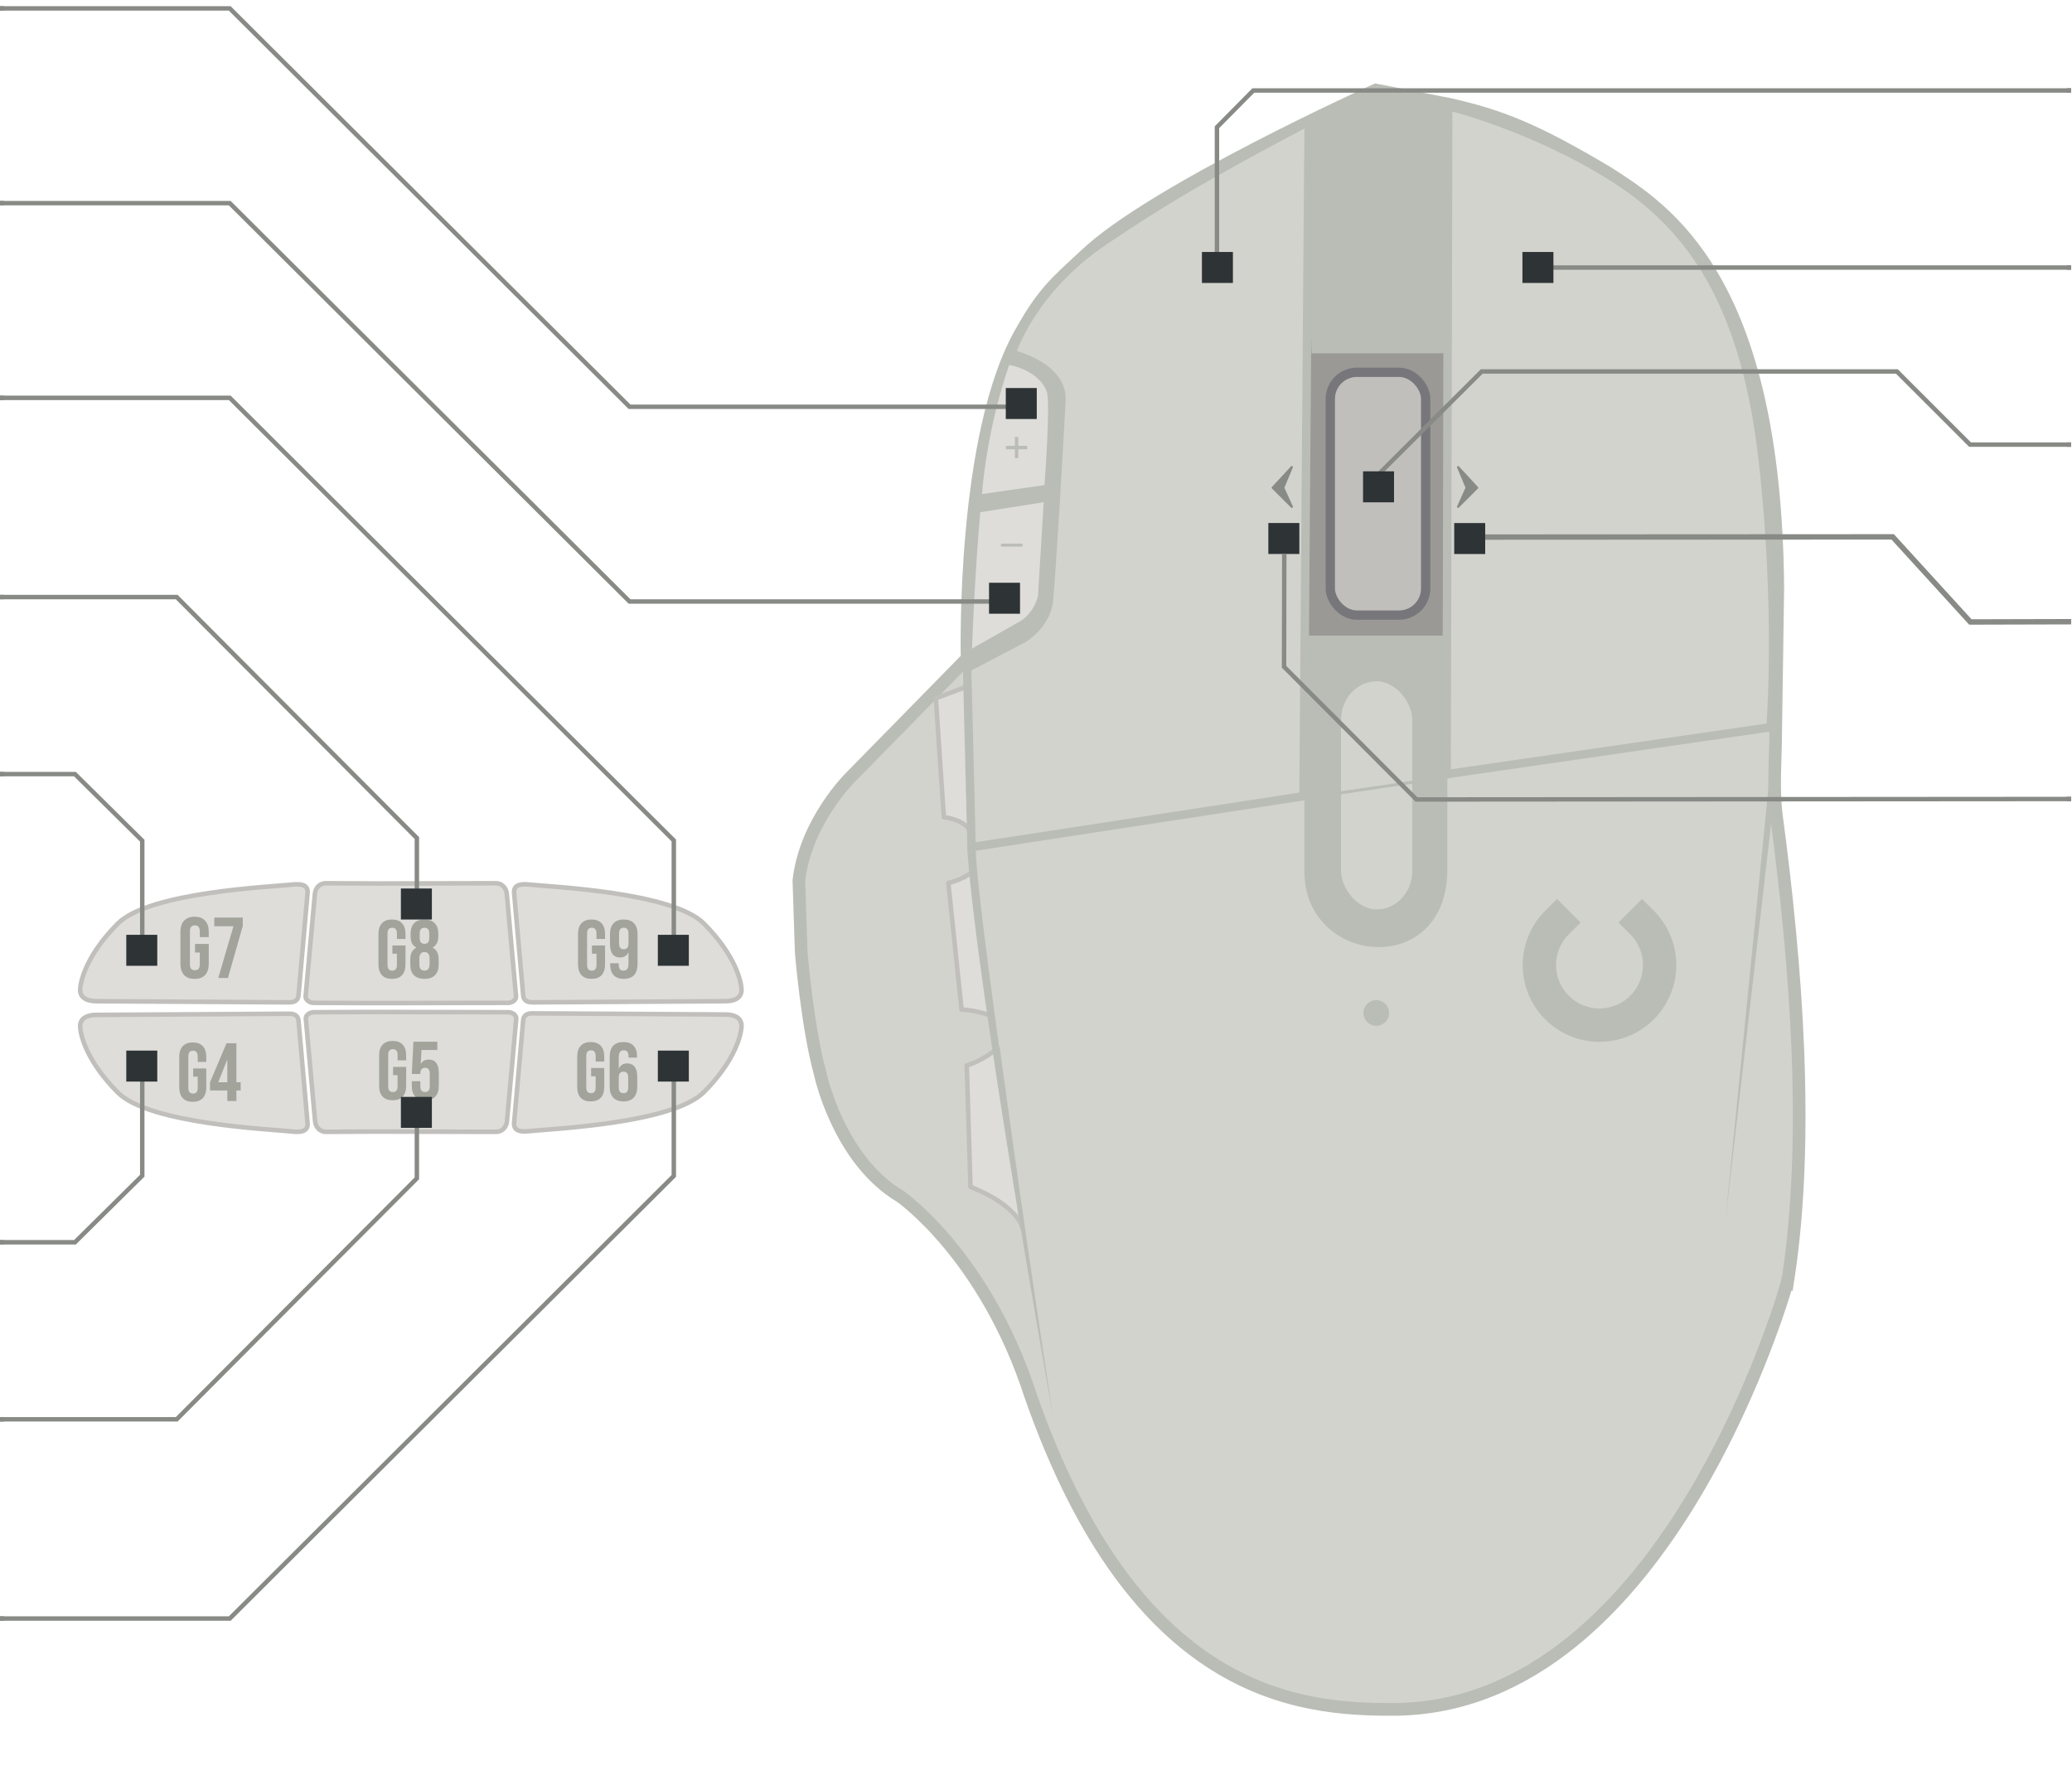 <?xml version="1.0" encoding="UTF-8" standalone="no"?>
<!-- Created with Inkscape (http://www.inkscape.org/) -->

<svg
   width="490"
   height="421.036"
   viewBox="0 0 490 421.036"
   version="1.1"
   id="svg8"
   inkscape:version="1.2.1 (9c6d41e410, 2022-07-14)"
   sodipodi:docname="logitech-g604.svg"
   inkscape:export-filename="/home/jimmac/logitech-g403.png"
   inkscape:export-xdpi="96"
   inkscape:export-ydpi="96"
   enable-background="new"
   xmlns:inkscape="http://www.inkscape.org/namespaces/inkscape"
   xmlns:sodipodi="http://sodipodi.sourceforge.net/DTD/sodipodi-0.dtd"
   xmlns="http://www.w3.org/2000/svg"
   xmlns:svg="http://www.w3.org/2000/svg"
   xmlns:rdf="http://www.w3.org/1999/02/22-rdf-syntax-ns#"
   xmlns:cc="http://creativecommons.org/ns#"
   xmlns:dc="http://purl.org/dc/elements/1.1/">
  <defs
     id="defs2">
    <filter
       inkscape:collect="always"
       style="color-interpolation-filters:sRGB"
       id="filter4848"
       x="0"
       y="0"
       width="1"
       height="1">
      <feBlend
         inkscape:collect="always"
         mode="multiply"
         in2="BackgroundImage"
         id="feBlend4850" />
    </filter>
    <filter
       inkscape:collect="always"
       style="color-interpolation-filters:sRGB"
       id="filter4848-4"
       x="0"
       y="0"
       width="1"
       height="1">
      <feBlend
         inkscape:collect="always"
         mode="multiply"
         in2="BackgroundImage"
         id="feBlend4850-2" />
    </filter>
  </defs>
  <sodipodi:namedview
     id="base"
     pagecolor="#ffffff"
     bordercolor="#666666"
     borderopacity="1.0"
     inkscape:pageopacity="0.0"
     inkscape:pageshadow="2"
     inkscape:zoom="5.1200001"
     inkscape:cx="208.57022"
     inkscape:cy="307.93809"
     inkscape:document-units="px"
     inkscape:current-layer="Device"
     inkscape:document-rotation="0"
     showgrid="false"
     units="px"
     borderlayer="true"
     inkscape:showpageshadow="false"
     inkscape:pagecheckerboard="false"
     showguides="true"
     inkscape:window-width="2560"
     inkscape:window-height="1440"
     inkscape:window-x="0"
     inkscape:window-y="0"
     inkscape:window-maximized="0"
     inkscape:snap-global="false"
     inkscape:guide-bbox="true"
     fit-margin-top="20"
     fit-margin-bottom="20"
     fit-margin-left="0"
     fit-margin-right="0"
     inkscape:deskcolor="#d1d1d1">
    <inkscape:grid
       type="xygrid"
       id="grid956"
       originx="-16.169"
       originy="1.987" />
    <sodipodi:guide
       position="701.45,477.254"
       orientation="1,0"
       id="guide1518"
       inkscape:locked="false" />
  </sodipodi:namedview>
  <g
     inkscape:groupmode="layer"
     id="Device"
     inkscape:label="Device"
     style="display:inline;opacity:1">
    <path
       style="display:inline;fill:#d3d3ce;fill-opacity:1;stroke:#babdb6;stroke-width:3;stroke-linecap:butt;stroke-linejoin:miter;stroke-opacity:1;font-variation-settings:normal;opacity:1;vector-effect:none;stroke-miterlimit:4;stroke-dasharray:none;stroke-dashoffset:0;-inkscape-stroke:none;marker:none;marker-start:none;marker-mid:none;marker-end:none;paint-order:normal;stop-color:#000000;stop-opacity:1"
       d="m 422.808,302.823 c -0.028,0.161 -27.906,101.125 -93.123,101.481 -22.857,0.125 -61.242,-3.382 -85.987,-74.281 C 232.97,296.921 212.983,283.025 212.983,283.025 198.199,274.259 193.925,253.79 193.925,253.79 c -3.009,-10.99 -4.441,-28.495 -4.441,-28.495 l -0.555,-17.023 c 1.57,-13.869 12.027,-24.239 12.027,-24.239 l 27.755,-28.31 c 0,0 -1.362,-53.259 13.071,-77.683 4.996,-8.881 8.102,-11.389 14.67,-17.495 15.913,-15.358 68.916,-39.253 68.916,-39.253 l 17.681,3.445 c 11.749,2.729 19.745,5.733 37.277,16.2 13.574,8.766 39.439,24.763 40.094,98.032 l -0.489,33.616 c -0.003,6.478 -0.687,13.992 0.184,20.532 4.679,35.15 7.897,75.981 2.695,109.707 z"
       id="path4765-7"
       inkscape:connector-curvature="0"
       sodipodi:nodetypes="csccccccccccccccsc"
       inkscape:label="Base Shape" />
    <path
       sodipodi:type="arc"
       style="display:inline;fill:none;fill-opacity:0.392;stroke:#babdb6;stroke-width:7.898;stroke-linecap:square;stroke-linejoin:bevel;stroke-miterlimit:4;stroke-dasharray:none;stroke-opacity:1"
       id="led0-5"
       sodipodi:cx="378.26367"
       sodipodi:cy="228.25027"
       sodipodi:rx="14.216597"
       sodipodi:ry="14.21661"
       d="m 388.316,218.198 a 14.217,14.217 0 0 1 0,20.105 14.217,14.217 0 0 1 -20.105,0 14.217,14.217 0 0 1 0,-20.105"
       sodipodi:start="5.4977871"
       sodipodi:end="3.9269907"
       sodipodi:open="true"
       sodipodi:arc-type="arc" />
    <g
       id="button8"
       inkscape:label="G9"
       transform="matrix(1.047,0,0,1.047,2.4e-5,29.245)"
       style="display:inline">
      <path
         style="font-variation-settings:normal;display:inline;opacity:1;vector-effect:none;fill:#deddda;fill-opacity:1;fill-rule:evenodd;stroke:#c0bfbc;stroke-width:1.03;stroke-linecap:round;stroke-linejoin:round;stroke-miterlimit:4;stroke-dasharray:none;stroke-dashoffset:0;stroke-opacity:1;-inkscape-stroke:none;stop-color:#000000;stop-opacity:1"
         d="m 66.033,171.897 c -4.807,0.516 -32.315,1.673 -39.43,8.813 -7.115,7.14 -8.459,13.077 -8.491,14.949 -0.032,1.872 1.622,2.546 3.507,2.582 l 43.614,0.259 c 1.564,0.03 2.102,-0.634 2.19,-1.55 l 2.052,-23.173 c 0.136,-1.962 -1.657,-2.072 -3.444,-1.88 z"
         id="g9-path"
         inkscape:connector-curvature="0"
         sodipodi:nodetypes="cscccccc"
         inkscape:label="Path" />
      <g
         aria-label="G7"
         transform="matrix(1.047,0,0,1.047,-48.743,-9.074)"
         id="g8-text-2"
         style="font-size:18.628px;line-height:1.25;font-family:'Bebas Neue';-inkscape-font-specification:'Bebas Neue, Normal';letter-spacing:0px;word-spacing:0px;baseline-shift:baseline;display:inline;vector-effect:none;fill:#babdb6;stroke-width:0.911;filter:url(#filter4848-4);stop-color:#000000"
         inkscape:label="Text">
        <path
           d="m 88.535,193.196 q -1.49,0 -2.273,-0.838 -0.782,-0.857 -0.782,-2.44 v -6.855 q 0,-1.583 0.782,-2.422 0.782,-0.857 2.273,-0.857 1.49,0 2.273,0.857 0.782,0.838 0.782,2.422 v 1.118 H 89.653 v -1.248 q 0,-1.285 -1.062,-1.285 -1.062,0 -1.062,1.285 v 7.135 q 0,1.267 1.062,1.267 1.062,0 1.062,-1.267 v -2.552 h -1.025 v -1.863 h 2.962 v 4.266 q 0,1.583 -0.782,2.44 -0.782,0.838 -2.273,0.838 z"
           id="path8493" />
        <path
           d="m 96.918,181.833 h -4.135 v -1.863 h 6.147 v 1.788 l -3.204,11.252 h -2.086 z"
           id="path8495" />
      </g>
    </g>
    <g
       id="button7"
       inkscape:label="G8"
       transform="matrix(1.047,0,0,1.047,2.4e-5,29.245)"
       style="display:inline">
      <path
         sodipodi:nodetypes="ccccccccccc"
         inkscape:connector-curvature="0"
         id="g8-path"
         d="m 84.798,198.672 29.925,-0.055 c 0.952,-0.006 1.918,-0.643 1.835,-1.502 l -2.083,-23.051 c -0.106,-1.524 -1.216,-2.474 -2.445,-2.468 l -27.233,0.061 -11.233,-0.061 c -1.229,-0.007 -2.339,0.943 -2.445,2.468 l -2.083,23.051 c -0.082,0.859 0.884,1.496 1.835,1.502 z"
         style="font-variation-settings:normal;display:inline;opacity:1;vector-effect:none;fill:#deddda;fill-opacity:1;fill-rule:evenodd;stroke:#c0bfbc;stroke-width:1.03;stroke-linecap:round;stroke-linejoin:round;stroke-miterlimit:4;stroke-dasharray:none;stroke-dashoffset:0;stroke-opacity:1;-inkscape-stroke:none;stop-color:#000000;stop-opacity:1"
         inkscape:label="Path" />
      <g
         aria-label="G8"
         id="g8-text"
         style="font-size:18.628px;line-height:1.25;font-family:'Bebas Neue';-inkscape-font-specification:'Bebas Neue, Normal';letter-spacing:0px;word-spacing:0px;baseline-shift:baseline;display:inline;opacity:1;vector-effect:none;fill:#babdb6;stroke-width:0.911;filter:url(#filter4848);stop-color:#000000;stop-opacity:1"
         inkscape:label="Text">
        <path
           d="m 88.535,193.196 q -1.49,0 -2.273,-0.838 -0.782,-0.857 -0.782,-2.44 v -6.855 q 0,-1.583 0.782,-2.422 0.782,-0.857 2.273,-0.857 1.49,0 2.273,0.857 0.782,0.838 0.782,2.422 v 1.118 H 89.653 v -1.248 q 0,-1.285 -1.062,-1.285 -1.062,0 -1.062,1.285 v 7.135 q 0,1.267 1.062,1.267 1.062,0 1.062,-1.267 v -2.552 h -1.025 v -1.863 h 2.962 v 4.266 q 0,1.583 -0.782,2.44 -0.782,0.838 -2.273,0.838 z"
           id="path8488" />
        <path
           d="m 95.874,193.196 q -1.546,0 -2.384,-0.82 -0.82,-0.838 -0.82,-2.403 v -1.155 q 0,-0.969 0.317,-1.621 0.317,-0.671 1.025,-1.043 v -0.037 q -0.652,-0.354 -0.969,-0.969 -0.298,-0.633 -0.298,-1.602 v -0.54 q 0,-1.565 0.801,-2.384 0.82,-0.838 2.329,-0.838 1.509,0 2.31,0.838 0.82,0.82 0.82,2.384 v 0.54 q 0,1.863 -1.267,2.571 v 0.037 q 0.708,0.373 1.025,1.043 0.317,0.652 0.317,1.621 v 1.155 q 0,1.565 -0.838,2.403 -0.82,0.82 -2.366,0.82 z m 0,-7.917 q 1.08,0 1.08,-1.304 v -1.025 q 0,-1.304 -1.08,-1.304 -1.08,0 -1.08,1.304 v 1.025 q 0,1.304 1.08,1.304 z m 0,6.054 q 1.155,0 1.155,-1.472 v -1.248 q 0,-1.472 -1.155,-1.472 -1.155,0 -1.155,1.472 v 1.248 q 0,1.472 1.155,1.472 z"
           id="path8490" />
      </g>
    </g>
    <g
       id="button6"
       inkscape:label="G7"
       transform="matrix(1.047,0,0,1.047,2.4e-5,29.245)"
       style="display:inline">
      <path
         sodipodi:nodetypes="cscccccc"
         inkscape:connector-curvature="0"
         id="g7-path"
         d="m 119.563,171.897 c 4.807,0.516 32.315,1.673 39.43,8.813 7.115,7.14 8.459,13.077 8.491,14.949 0.032,1.872 -1.622,2.546 -3.507,2.582 l -43.614,0.259 c -1.564,0.03 -2.102,-0.634 -2.19,-1.55 l -2.052,-23.173 c -0.136,-1.962 1.657,-2.072 3.444,-1.88 z"
         style="font-variation-settings:normal;display:inline;opacity:1;vector-effect:none;fill:#deddda;fill-opacity:1;fill-rule:evenodd;stroke:#c0bfbc;stroke-width:1.03;stroke-linecap:round;stroke-linejoin:round;stroke-miterlimit:4;stroke-dasharray:none;stroke-dashoffset:0;stroke-opacity:1;-inkscape-stroke:none;stop-color:#000000;stop-opacity:1"
         inkscape:label="Path" />
      <g
         aria-label="G9"
         id="g7-text"
         style="font-size:18.628px;line-height:1.25;font-family:'Bebas Neue';-inkscape-font-specification:'Bebas Neue, Normal';letter-spacing:0px;word-spacing:0px;baseline-shift:baseline;display:inline;opacity:1;fill:#babdb6;stroke-width:0.911;filter:url(#filter4848);stop-color:#000000;stop-opacity:1"
         inkscape:label="Text">
        <path
           d="m 133.61,193.196 q -1.49,0 -2.273,-0.838 -0.782,-0.857 -0.782,-2.44 v -6.855 q 0,-1.583 0.782,-2.422 0.782,-0.857 2.273,-0.857 1.49,0 2.273,0.857 0.782,0.838 0.782,2.422 v 1.118 h -1.937 v -1.248 q 0,-1.285 -1.062,-1.285 -1.062,0 -1.062,1.285 v 7.135 q 0,1.267 1.062,1.267 1.062,0 1.062,-1.267 v -2.552 h -1.025 v -1.863 h 2.962 v 4.266 q 0,1.583 -0.782,2.44 -0.782,0.838 -2.273,0.838 z"
           id="path8473" />
        <path
           d="m 140.875,193.196 q -1.49,0 -2.273,-0.838 -0.782,-0.857 -0.782,-2.44 v -0.242 h 1.937 v 0.373 q 0,1.285 1.062,1.285 0.577,0 0.857,-0.354 0.279,-0.354 0.279,-1.248 v -2.496 h -0.037 q -0.54,1.136 -1.863,1.136 -1.118,0 -1.695,-0.764 -0.577,-0.764 -0.577,-2.217 v -2.329 q 0,-1.565 0.801,-2.422 0.801,-0.857 2.31,-0.857 1.509,0 2.31,0.857 0.801,0.857 0.801,2.422 v 6.743 q 0,3.39 -3.13,3.39 z m 0.019,-6.688 q 1.062,0 1.062,-1.285 v -2.31 q 0,-1.267 -1.062,-1.267 -1.062,0 -1.062,1.267 v 2.31 q 0,1.285 1.062,1.285 z"
           id="path8475" />
      </g>
    </g>
    <g
       id="button5"
       inkscape:label="G6"
       transform="matrix(1.047,0,0,1.047,2.4e-5,29.245)"
       style="display:inline">
      <path
         inkscape:label="Path"
         sodipodi:nodetypes="cscccccc"
         inkscape:connector-curvature="0"
         id="g6-path"
         d="m 66.033,227.681 c -4.807,-0.516 -32.315,-1.673 -39.43,-8.813 -7.115,-7.14 -8.459,-13.077 -8.491,-14.949 -0.032,-1.872 1.622,-2.546 3.507,-2.582 l 43.614,-0.259 c 1.564,-0.03 2.102,0.634 2.19,1.55 l 2.052,23.173 c 0.136,1.962 -1.657,2.072 -3.444,1.88 z"
         style="font-variation-settings:normal;display:inline;opacity:1;vector-effect:none;fill:#deddda;fill-opacity:1;fill-rule:evenodd;stroke:#c0bfbc;stroke-width:1.03;stroke-linecap:round;stroke-linejoin:round;stroke-miterlimit:4;stroke-dasharray:none;stroke-dashoffset:0;stroke-opacity:1;-inkscape-stroke:none;stop-color:#000000;stop-opacity:1" />
      <g
         aria-label="G4"
         id="g6-text"
         style="font-size:18.628px;line-height:1.25;font-family:'Bebas Neue';-inkscape-font-specification:'Bebas Neue, Normal';letter-spacing:0px;word-spacing:0px;baseline-shift:baseline;display:inline;opacity:1;fill:#babdb6;stroke-width:0.911;filter:url(#filter4848);stop-color:#000000;stop-opacity:1"
         inkscape:label="Text">
        <path
           d="m 43.541,220.97 q -1.49,0 -2.273,-0.838 -0.782,-0.857 -0.782,-2.44 v -6.855 q 0,-1.583 0.782,-2.422 0.782,-0.857 2.273,-0.857 1.49,0 2.273,0.857 0.782,0.838 0.782,2.422 v 1.118 h -1.937 v -1.248 q 0,-1.285 -1.062,-1.285 -1.062,0 -1.062,1.285 v 7.135 q 0,1.267 1.062,1.267 1.062,0 1.062,-1.267 v -2.552 h -1.025 v -1.863 h 2.962 v 4.266 q 0,1.583 -0.782,2.44 -0.782,0.838 -2.273,0.838 z"
           id="path8498" />
        <path
           d="m 51.347,218.418 h -3.912 v -1.863 l 3.726,-8.811 h 2.235 v 8.811 h 0.969 v 1.863 h -0.969 v 2.366 h -2.049 z m 0,-1.863 v -5.086 h -0.037 l -2.012,5.086 z"
           id="path8500" />
      </g>
    </g>
    <g
       id="button4"
       inkscape:label="G5"
       transform="matrix(1.047,0,0,1.047,0.046,28.883)"
       style="display:inline">
      <path
         inkscape:label="Path"
         style="font-variation-settings:normal;display:inline;opacity:1;vector-effect:none;fill:#deddda;fill-opacity:1;fill-rule:evenodd;stroke:#c0bfbc;stroke-width:1.03;stroke-linecap:round;stroke-linejoin:round;stroke-miterlimit:4;stroke-dasharray:none;stroke-dashoffset:0;stroke-opacity:1;-inkscape-stroke:none;stop-color:#000000;stop-opacity:1"
         d="m 84.798,201.022 29.925,0.055 c 0.952,0.006 1.918,0.643 1.835,1.502 l -2.083,23.051 c -0.106,1.524 -1.216,2.474 -2.445,2.468 l -27.233,-0.061 -11.233,0.061 c -1.229,0.007 -2.339,-0.943 -2.445,-2.468 l -2.083,-23.051 c -0.082,-0.859 0.884,-1.496 1.835,-1.502 z"
         id="path925"
         inkscape:connector-curvature="0"
         sodipodi:nodetypes="ccccccccccc" />
      <g
         aria-label="G5"
         id="g5-text"
         style="font-size:18.628px;line-height:1.25;font-family:'Bebas Neue';-inkscape-font-specification:'Bebas Neue, Normal';letter-spacing:0px;word-spacing:0px;baseline-shift:baseline;display:inline;opacity:1;fill:#babdb6;stroke-width:0.911;filter:url(#filter4848);stop-color:#000000;stop-opacity:1"
         inkscape:label="Text">
        <path
           d="m 88.642,220.97 q -1.49,0 -2.273,-0.838 -0.782,-0.857 -0.782,-2.44 v -6.855 q 0,-1.583 0.782,-2.422 0.782,-0.857 2.273,-0.857 1.49,0 2.273,0.857 0.782,0.838 0.782,2.422 v 1.118 h -1.937 v -1.248 q 0,-1.285 -1.062,-1.285 -1.062,0 -1.062,1.285 v 7.135 q 0,1.267 1.062,1.267 1.062,0 1.062,-1.267 v -2.552 h -1.025 v -1.863 h 2.962 v 4.266 q 0,1.583 -0.782,2.44 -0.782,0.838 -2.273,0.838 z"
           id="path8483" />
        <path
           d="m 96.019,220.97 q -1.49,0 -2.273,-0.838 -0.782,-0.857 -0.782,-2.44 v -1.025 h 1.937 v 1.174 q 0,1.267 1.062,1.267 1.062,0 1.062,-1.267 v -2.925 q 0,-1.285 -1.062,-1.285 -1.062,0 -1.062,1.285 v 0.112 h -1.937 l 0.373,-7.284 h 5.402 v 1.863 h -3.577 l -0.168,3.111 h 0.037 q 0.577,-0.95 1.77,-0.95 1.118,0 1.695,0.764 0.577,0.764 0.577,2.217 v 2.943 q 0,1.583 -0.782,2.44 -0.782,0.838 -2.273,0.838 z"
           id="path8485" />
      </g>
    </g>
    <g
       id="button3"
       inkscape:label="G4"
       transform="matrix(1.047,0,0,1.047,2.4e-5,29.153)"
       style="display:inline">
      <path
         inkscape:label="Path"
         style="font-variation-settings:normal;display:inline;opacity:1;vector-effect:none;fill:#deddda;fill-opacity:1;fill-rule:evenodd;stroke:#c0bfbc;stroke-width:1.03;stroke-linecap:round;stroke-linejoin:round;stroke-miterlimit:4;stroke-dasharray:none;stroke-dashoffset:0;stroke-opacity:1;-inkscape-stroke:none;stop-color:#000000;stop-opacity:1"
         d="m 119.563,227.68 c 4.807,-0.516 32.315,-1.673 39.43,-8.813 7.115,-7.14 8.459,-13.077 8.491,-14.949 0.032,-1.872 -1.622,-2.546 -3.507,-2.582 l -43.614,-0.259 c -1.564,-0.03 -2.102,0.634 -2.19,1.55 l -2.052,23.173 c -0.136,1.962 1.657,2.072 3.444,1.88 z"
         id="path929"
         inkscape:connector-curvature="0"
         sodipodi:nodetypes="cscccccc" />
      <g
         aria-label="G6"
         id="g4-text"
         style="font-size:18.628px;line-height:1.25;font-family:'Bebas Neue';-inkscape-font-specification:'Bebas Neue, Normal';letter-spacing:0px;word-spacing:0px;baseline-shift:baseline;display:inline;opacity:1;fill:#babdb6;stroke-width:0.911;filter:url(#filter4848);stop-color:#000000;stop-opacity:1"
         inkscape:label="Text">
        <path
           d="m 133.427,220.97 q -1.49,0 -2.273,-0.838 -0.782,-0.857 -0.782,-2.44 v -6.855 q 0,-1.583 0.782,-2.422 0.782,-0.857 2.273,-0.857 1.49,0 2.273,0.857 0.782,0.838 0.782,2.422 v 1.118 h -1.937 v -1.248 q 0,-1.285 -1.062,-1.285 -1.062,0 -1.062,1.285 v 7.135 q 0,1.267 1.062,1.267 1.062,0 1.062,-1.267 v -2.552 h -1.025 v -1.863 h 2.962 v 4.266 q 0,1.583 -0.782,2.44 -0.782,0.838 -2.273,0.838 z"
           id="path8478" />
        <path
           d="m 140.823,220.97 q -1.509,0 -2.31,-0.857 -0.801,-0.857 -0.801,-2.422 v -6.743 q 0,-3.39 3.13,-3.39 1.49,0 2.273,0.857 0.782,0.838 0.782,2.422 v 0.242 h -1.937 v -0.373 q 0,-1.285 -1.062,-1.285 -0.577,0 -0.857,0.354 -0.279,0.354 -0.279,1.248 v 2.496 h 0.037 q 0.54,-1.136 1.863,-1.136 1.118,0 1.695,0.764 0.577,0.764 0.577,2.217 v 2.329 q 0,1.565 -0.801,2.422 -0.801,0.857 -2.31,0.857 z m 0,-1.863 q 1.062,0 1.062,-1.267 v -2.31 q 0,-1.285 -1.062,-1.285 -1.062,0 -1.062,1.285 v 2.31 q 0,1.267 1.062,1.267 z"
           id="path8480" />
      </g>
    </g>
    <path
       style="opacity:1;fill:#deddda;fill-opacity:1;stroke:#c0bfbc;stroke-width:1.078;stroke-linecap:round;stroke-linejoin:round;stroke-opacity:1;font-variation-settings:normal;vector-effect:none;stroke-miterlimit:4;stroke-dasharray:none;stroke-dashoffset:0;-inkscape-stroke:none;stop-color:#000000;stop-opacity:1"
       d="m 229.488,196.565 -0.72,-34.214 -7.458,2.813 1.897,28.13 c 5.103,0.654 6.28,3.271 6.28,3.271 z"
       id="path5017"
       inkscape:connector-curvature="0"
       sodipodi:nodetypes="ccccc"
       inkscape:label="Upper Side Buttons" />
    <path
       style="font-variation-settings:normal;opacity:1;vector-effect:none;fill:#deddda;fill-opacity:1;stroke:#c0bfbc;stroke-width:1.078;stroke-linecap:round;stroke-linejoin:round;stroke-miterlimit:4;stroke-dasharray:none;stroke-dashoffset:0;stroke-opacity:1;-inkscape-stroke:none;stop-color:#000000;stop-opacity:1"
       d="m 235.915,247.869 5.876,42.516 c 0,0 -0.965,-5.162 -12.282,-9.676 l -0.886,-28.692 c 4.35,-1.407 7.293,-4.147 7.293,-4.147 z"
       id="path5015"
       inkscape:connector-curvature="0"
       sodipodi:nodetypes="ccccc"
       inkscape:label="Lower Side Buttons" />
    <path
       style="font-variation-settings:normal;opacity:1;vector-effect:none;fill:#deddda;fill-opacity:1;stroke:#c0bfbc;stroke-width:1.078;stroke-linecap:round;stroke-linejoin:round;stroke-miterlimit:4;stroke-dasharray:none;stroke-dashoffset:0;stroke-opacity:1;-inkscape-stroke:none;stop-color:#000000;stop-opacity:1"
       d="m 230.119,206.052 c 1.295,16.745 4.315,34.231 4.315,34.231 0,0 -3.375,-1.359 -7.039,-1.49 l -3.129,-29.966 c 3.794,-0.85 5.852,-2.775 5.852,-2.775 z"
       id="path5013"
       inkscape:connector-curvature="0"
       sodipodi:nodetypes="ccccc"
       inkscape:label="Middle Side Buttons" />
    <rect
       style="font-variation-settings:normal;opacity:1;vector-effect:none;fill:#9a9996;fill-opacity:1;stroke:none;stroke-width:1px;stroke-linecap:round;stroke-linejoin:round;stroke-miterlimit:4;stroke-dasharray:none;stroke-dashoffset:0;stroke-opacity:1;-inkscape-stroke:none;marker:none;marker-start:none;marker-mid:none;marker-end:none;paint-order:normal;stop-color:#000000;stop-opacity:1"
       id="rect5819"
       width="67.951"
       height="80.758"
       x="291.228"
       y="75.482"
       rx="10.33"
       ry="10.33" />
    <path
       style="font-variation-settings:normal;display:inline;opacity:1;vector-effect:none;fill:#babdb6;fill-opacity:1;stroke:#babdb6;stroke-width:1.074px;stroke-linecap:round;stroke-linejoin:round;stroke-miterlimit:4;stroke-dasharray:none;stroke-dashoffset:0;stroke-opacity:1;-inkscape-stroke:none;stop-color:#000000;stop-opacity:1"
       d="m 308.991,150.879 h 32.751 l 0,54.815 c 0,25.171 -32.751,22.078 -32.751,0.416 0,-1.129 0,-55.231 0,-55.231 z"
       id="path4755"
       inkscape:connector-curvature="0"
       sodipodi:nodetypes="cccsc"
       inkscape:label="Glossy below Scrollwheel" />
    <path
       style="font-variation-settings:normal;opacity:1;vector-effect:none;fill:#babdb6;fill-opacity:1;stroke:#babdb6;stroke-width:1.065px;stroke-linecap:butt;stroke-linejoin:miter;stroke-miterlimit:4;stroke-dasharray:none;stroke-dashoffset:0;stroke-opacity:1;-inkscape-stroke:none;stop-color:#000000;stop-opacity:1"
       d="m 310.24,29.287 14.759,-7.253 c 0,0 2.767,-0.427 16.705,2.877 0.152,0.036 0.152,58.121 0.152,58.121 h -31.616 c -0.096,0 0,-53.745 0,-53.745 z"
       id="path4753"
       inkscape:connector-curvature="0"
       sodipodi:nodetypes="ccscsc"
       inkscape:label="Glossy above Scrollwheel"
       clip-path="none" />
    <path
       style="display:inline;fill:#d3d3ce;fill-opacity:0.969;stroke:none;stroke-width:0.994px;stroke-linecap:butt;stroke-linejoin:miter;stroke-opacity:1"
       d="m 248.24,332.764 c 0,0 18.542,70.029 77.918,69.678 0,0 59.875,7.646 91.671,-95.645 C 289.241,331.916 248.24,332.764 248.24,332.764 Z"
       id="path4767"
       inkscape:connector-curvature="0"
       sodipodi:nodetypes="cccc"
       inkscape:label="Battery Cap" />
    <path
       style="fill:#babdb6;stroke:none;stroke-width:1px;stroke-linecap:butt;stroke-linejoin:miter;stroke-opacity:1;fill-opacity:1"
       d="m 240.723,78.636 c 0,0 -9.233,18.618 -10.325,39.097 -1.092,20.479 -1.624,45.418 -1.624,45.418 l 22.681,-11.732 3.177,-63.875 z"
       id="path7112" />
    <path
       style="fill:#d3d3ce;fill-opacity:1;stroke:#babdb6;stroke-width:2;stroke-linecap:butt;stroke-linejoin:miter;stroke-opacity:1;font-variation-settings:normal;opacity:1;vector-effect:none;stroke-miterlimit:4;stroke-dasharray:none;stroke-dashoffset:0;-inkscape-stroke:none;marker:none;marker-start:none;marker-mid:none;marker-end:none;paint-order:normal;stop-color:#000000;stop-opacity:1"
       d="m 239.177,83.653 c 0,0 4.607,-14.994 21.981,-26.691 6.275,-4.225 12.908,-8.54 20.632,-13.022 13.887,-8.059 27.69,-15.179 27.69,-15.179 l -1.221,159.561 -78.502,12.037 -1.047,-42.391 13.191,-6.896 c 0,0 5.607,-3.175 6.17,-9.172 0.658,-7 2.619,-39.865 2.947,-47.781 -0.105,-4.892 -4.786,-8.461 -11.841,-10.467 z"
       id="button0"
       inkscape:connector-curvature="0"
       sodipodi:nodetypes="csscccccscc"
       inkscape:label="Left Click" />
    <path
       style="fill:#d3d3ce;fill-opacity:1;stroke:#babdb6;stroke-width:2;stroke-linecap:butt;stroke-linejoin:miter;stroke-opacity:1;font-variation-settings:normal;opacity:1;vector-effect:none;stroke-miterlimit:4;stroke-dasharray:none;stroke-dashoffset:0;-inkscape-stroke:none;marker:none;marker-start:none;marker-mid:none;marker-end:none;paint-order:normal;stop-color:#000000;stop-opacity:1"
       d="m 342.11,183.108 0.37,-158.016 c 0,0 19.983,4.811 39.227,17.023 19.243,12.212 31.085,31.085 35.156,66.611 4.071,35.526 1.85,63.281 1.85,63.281 z"
       id="button1"
       inkscape:connector-curvature="0"
       inkscape:label="Right Click" />
    <rect
       inkscape:label="Middle Click"
       ry="6.303"
       rx="6.303"
       y="88.053"
       x="314.598"
       height="57.431"
       width="22.554"
       id="button2"
       style="color:#000000;font-variation-settings:normal;display:inline;overflow:visible;opacity:1;vector-effect:none;fill:#c0bfbc;fill-opacity:1;stroke:#77767b;stroke-width:2.196;stroke-linecap:butt;stroke-linejoin:miter;stroke-miterlimit:4;stroke-dasharray:none;stroke-dashoffset:0;stroke-opacity:1;-inkscape-stroke:none;marker:none;marker-start:none;marker-mid:none;marker-end:none;paint-order:normal;stop-color:#000000;stop-opacity:1" />
    <g
       transform="matrix(1.047,0,0,1.047,-25.794,-424.508)"
       style="display:inline"
       id="button11"
       inkscape:label="Scroll Left">
      <path
         id="path1016"
         d="m 316.41,510.728 a 0.249,0.249 0 0 0 -0.174,0.078 l -4.309,4.654 a 0.249,0.249 0 0 0 0.008,0.346 l 4.307,4.307 a 0.249,0.249 0 0 0 0.404,-0.277 l -1.904,-4.209 1.908,-4.555 a 0.249,0.249 0 0 0 -0.24,-0.344 z"
         style="color:#000000;overflow:visible;opacity:1;vector-effect:none;fill:#888a85;fill-opacity:1;stroke:none;stroke-width:0.956;stroke-linecap:butt;stroke-linejoin:bevel;stroke-miterlimit:4;stroke-dasharray:none;stroke-dashoffset:0;stroke-opacity:1;marker:none;marker-start:none;marker-mid:none;marker-end:none;paint-order:normal"
         inkscape:connector-curvature="0" />
    </g>
    <g
       transform="matrix(1.047,0,0,1.047,13.976,-426.356)"
       style="display:inline"
       id="button12"
       inkscape:label="Scroll Right">
      <path
         id="path1018"
         d="m 315.974,512.495 a 0.249,0.249 0 0 0 -0.215,0.344 l 1.906,4.555 -1.902,4.209 a 0.249,0.249 0 0 0 0.402,0.277 l 4.309,-4.307 a 0.249,0.249 0 0 0 0.006,-0.346 l -4.307,-4.654 a 0.249,0.249 0 0 0 -0.176,-0.078 0.249,0.249 0 0 0 -0.023,0 z"
         style="color:#000000;overflow:visible;opacity:1;vector-effect:none;fill:#888a85;fill-opacity:1;stroke:none;stroke-width:0.956;stroke-linecap:butt;stroke-linejoin:bevel;stroke-miterlimit:4;stroke-dasharray:none;stroke-dashoffset:0;stroke-opacity:1;marker:none;marker-start:none;marker-mid:none;marker-end:none;paint-order:normal"
         inkscape:connector-curvature="0" />
    </g>
    <g
       id="button10"
       inkscape:label="DPI+"
       transform="matrix(1.047,0,0,1.047,2.3655922e-5,-0.069)">
      <path
         inkscape:label="dpi-plus-path"
         sodipodi:nodetypes="csccc"
         inkscape:connector-curvature="0"
         id="dpi-plus-path"
         d="m 227.633,81.987 c 0,0 7.056,0.853 9.25,6.375 0.959,2.413 -0.521,21.707 -0.521,21.707 l -15.104,2.168 c 1.375,-17 6.375,-30.25 6.375,-30.25 z"
         style="fill:#deddda;fill-opacity:1;stroke:#babdb6;stroke-width:0.955px;stroke-linecap:butt;stroke-linejoin:miter;stroke-opacity:1;font-variation-settings:normal;opacity:1;vector-effect:none;stroke-miterlimit:4;stroke-dasharray:none;stroke-dashoffset:0;-inkscape-stroke:none;stop-color:#000000;stop-opacity:1" />
      <g
         aria-label="+"
         style="font-style:normal;font-variant:normal;font-weight:normal;font-stretch:normal;font-size:9.333px;line-height:1.25;font-family:monospace;-inkscape-font-specification:monospace;letter-spacing:0px;word-spacing:0px;fill:#babdb6;fill-opacity:1;stroke:none"
         id="dpi-plus-text"
         inkscape:label="dpi-plus-text">
        <path
           d="m 229.993,98.758 v 2.023 h 2.028 v 0.775 h -2.028 v 2.023 h -0.766 v -2.023 h -2.023 v -0.775 h 2.023 v -2.023 z"
           id="path5019"
           inkscape:connector-curvature="0" />
      </g>
    </g>
    <g
       id="button9"
       inkscape:label="DPI-"
       transform="matrix(1.047,0,0,1.047,2.3655922e-5,-0.069)">
      <path
         inkscape:label="dpi-minus-path"
         sodipodi:nodetypes="cccccc"
         inkscape:connector-curvature="0"
         id="dpi-minus-path"
         d="m 220.972,115.365 15.279,-2.408 -1.326,21.832 c 0,0 -0.795,3.801 -4.066,5.922 l -11.816,6.702 c 0,0 0.515,-16.138 1.929,-32.048 z"
         style="fill:#deddda;fill-opacity:1;stroke:#babdb6;stroke-width:0.955px;stroke-linecap:butt;stroke-linejoin:miter;stroke-opacity:1;font-variation-settings:normal;opacity:1;vector-effect:none;stroke-miterlimit:4;stroke-dasharray:none;stroke-dashoffset:0;-inkscape-stroke:none;stop-color:#000000;stop-opacity:1" />
      <rect
         y="122.879"
         x="226.097"
         height="0.663"
         width="4.861"
         id="dpi-minus-label"
         style="display:inline;fill:#babdb6;fill-opacity:1;stroke:none;stroke-opacity:1"
         inkscape:label="dpi-minus-label" />
    </g>
    <g
       id="g6356"
       transform="matrix(0.7,0,0,0.7,97.747,46.913)">
      <rect
         inkscape:label="Middle Click"
         ry="14.276"
         rx="13.329"
         y="161.893"
         x="312.125"
         height="79.66"
         width="26.658"
         id="rect5873"
         style="color:#000000;font-variation-settings:normal;display:inline;overflow:visible;opacity:1;fill:#d3d3ce;fill-opacity:1;stroke:#babdb6;stroke-width:2.596;stroke-linecap:butt;stroke-linejoin:miter;stroke-miterlimit:4;stroke-dasharray:none;stroke-dashoffset:0;stroke-opacity:1;marker:none;marker-start:none;marker-mid:none;marker-end:none;paint-order:normal;stop-color:#000000;stop-opacity:1" />
      <path
         style="fill:none;stroke:#babdb6;stroke-width:1px;stroke-linecap:butt;stroke-linejoin:miter;stroke-opacity:1"
         d="m 298.738,203.026 51.925,-7.698"
         id="path6352"
         sodipodi:nodetypes="cc" />
    </g>
    <path
       style="fill:#babdb6;stroke:none;stroke-width:1px;stroke-linecap:butt;stroke-linejoin:miter;stroke-opacity:1;fill-opacity:1"
       d="m 419.289,175.449 -11.382,114.323 11.308,-98.116 z"
       id="path7084" />
    <path
       style="font-variation-settings:normal;opacity:1;vector-effect:none;fill:#babdb6;fill-opacity:1;stroke:none;stroke-width:1px;stroke-linecap:butt;stroke-linejoin:miter;stroke-miterlimit:4;stroke-dasharray:none;stroke-dashoffset:0;stroke-opacity:1;-inkscape-stroke:none;stop-color:#000000;stop-opacity:1"
       d="m 228.779,201.457 c 2.536,34.496 20.153,133.032 20.153,133.032 0,0 -17.806,-117.332 -18.168,-133.27 z"
       id="path7086"
       sodipodi:nodetypes="cccc" />
    <circle
       style="font-variation-settings:normal;opacity:1;vector-effect:none;fill:#babdb6;fill-opacity:1;stroke:none;stroke-width:1px;stroke-linecap:butt;stroke-linejoin:miter;stroke-miterlimit:4;stroke-dasharray:none;stroke-dashoffset:0;stroke-opacity:1;-inkscape-stroke:none;marker:none;marker-start:none;marker-mid:none;marker-end:none;paint-order:normal;stop-color:#000000;stop-opacity:1"
       id="path8061"
       cx="325.463"
       cy="239.586"
       r="3.039" />
  </g>
  <g
     inkscape:groupmode="layer"
     id="Buttons"
     inkscape:label="Buttons"
     style="display:inline"
     transform="translate(-16.169)">
    <g
       id="button0-path"
       inkscape:label="Left Click leader"
       transform="matrix(1.047,0,0,1.047,81.996,-0.069)">
      <path
         sodipodi:nodetypes="cccc"
         inkscape:connector-curvature="0"
         id="button0-line"
         d="M 212.002,57.937 V 28.81 l 8.211,-8.304 h 184.728"
         style="color:#000000;overflow:visible;opacity:1;vector-effect:none;fill:none;fill-opacity:1;stroke:#888a85;stroke-width:1;stroke-linecap:butt;stroke-linejoin:miter;stroke-miterlimit:4;stroke-dasharray:none;stroke-dashoffset:0;stroke-opacity:1;marker:none;marker-start:none;marker-mid:none;marker-end:none;paint-order:normal"
         inkscape:label="button0-line" />
      <rect
         y="56.987"
         x="208.61"
         height="7"
         width="7"
         id="button0-target"
         style="color:#000000;overflow:visible;opacity:1;vector-effect:none;fill:#2e3436;fill-opacity:1;stroke:none;stroke-width:2;stroke-linecap:square;stroke-linejoin:miter;stroke-miterlimit:4;stroke-dasharray:none;stroke-dashoffset:0;stroke-opacity:1;marker:none;marker-start:none;marker-mid:none;marker-end:none;paint-order:normal"
         inkscape:label="button0-target" />
      <rect
         inkscape:label="button0-leader"
         y="20"
         x="403.941"
         height="1"
         width="1"
         id="button0-leader"
         style="color:#000000;text-align:start;overflow:visible;opacity:1;vector-effect:none;fill:#888a85;fill-opacity:1;stroke:none;stroke-linecap:round" />
    </g>
    <g
       id="button1-path"
       inkscape:label="Right Click leader"
       transform="matrix(1.047,0,0,1.047,81.996,-0.069)">
      <path
         sodipodi:nodetypes="cc"
         style="color:#000000;overflow:visible;opacity:1;vector-effect:none;fill:none;fill-opacity:1;stroke:#888a85;stroke-width:1;stroke-linecap:butt;stroke-linejoin:miter;stroke-miterlimit:4;stroke-dasharray:none;stroke-dashoffset:0;stroke-opacity:1;marker:none;marker-start:none;marker-mid:none;marker-end:none;paint-order:normal"
         d="M 287.765,60.506 H 404.941"
         id="button1-line"
         inkscape:connector-curvature="0"
         inkscape:label="button1-line" />
      <rect
         inkscape:label="button1-leader"
         style="color:#000000;text-align:start;overflow:visible;vector-effect:none;fill:#888a85;fill-opacity:1;stroke:none;stroke-linecap:round"
         id="button1-leader"
         width="1"
         height="1"
         x="403.941"
         y="60"
         ry="2.7755576e-17" />
      <rect
         style="color:#000000;overflow:visible;opacity:1;vector-effect:none;fill:#2e3436;fill-opacity:1;stroke:none;stroke-width:2;stroke-linecap:square;stroke-linejoin:miter;stroke-miterlimit:4;stroke-dasharray:none;stroke-dashoffset:0;stroke-opacity:1;marker:none;marker-start:none;marker-mid:none;marker-end:none;paint-order:normal"
         id="button1-target"
         width="7"
         height="7"
         x="281"
         y="56.987"
         inkscape:label="button1-target" />
    </g>
    <g
       id="button2-path"
       inkscape:label="Middle Mouse leader"
       transform="matrix(1.047,0,0,1.047,81.996,-0.069)">
      <path
         sodipodi:nodetypes="ccccc"
         inkscape:connector-curvature="0"
         id="button2-line"
         d="m 404.941,100.506 h -22.831 L 365.58,83.987 H 271.802 l -23.235,23.153"
         style="color:#000000;overflow:visible;opacity:1;vector-effect:none;fill:none;fill-opacity:1;stroke:#888a85;stroke-width:1;stroke-linecap:butt;stroke-linejoin:miter;stroke-miterlimit:4;stroke-dasharray:none;stroke-dashoffset:0;stroke-opacity:1;marker:none;marker-start:none;marker-mid:none;marker-end:none;paint-order:normal"
         inkscape:label="button2-line" />
      <rect
         y="106.542"
         x="244.999"
         height="7"
         width="7"
         id="button2-target"
         style="color:#000000;overflow:visible;opacity:1;vector-effect:none;fill:#2e3436;fill-opacity:1;stroke:none;stroke-width:2;stroke-linecap:square;stroke-linejoin:miter;stroke-miterlimit:4;stroke-dasharray:none;stroke-dashoffset:0;stroke-opacity:1;marker:none;marker-start:none;marker-mid:none;marker-end:none;paint-order:normal"
         inkscape:label="button2-target" />
      <rect
         inkscape:label="button2-leader"
         y="100"
         x="403.941"
         height="1"
         width="1"
         id="button2-leader"
         style="color:#000000;text-align:start;overflow:visible;vector-effect:none;fill:#888a85;fill-opacity:1;stroke:none;stroke-linecap:round" />
    </g>
    <g
       transform="matrix(-1.047,0,0,1.047,271.776,161.437)"
       inkscape:label="G9 leader"
       id="button8-path"
       style="display:inline">
      <path
         style="color:#000000;overflow:visible;opacity:1;vector-effect:none;fill:none;fill-opacity:1;stroke:#888a85;stroke-width:1;stroke-linecap:butt;stroke-linejoin:miter;stroke-miterlimit:4;stroke-dasharray:none;stroke-dashoffset:0;stroke-opacity:1;marker:none;marker-start:none;marker-mid:none;marker-end:none;paint-order:normal"
         d="M 212.002,57.937 V 35.726 l 15.203,-15.04 h 17"
         id="button8-line"
         inkscape:connector-curvature="0"
         sodipodi:nodetypes="cccc"
         inkscape:label="button8-line" />
      <rect
         style="color:#000000;overflow:visible;opacity:1;vector-effect:none;fill:#2e3436;fill-opacity:1;stroke:none;stroke-width:2;stroke-linecap:square;stroke-linejoin:miter;stroke-miterlimit:4;stroke-dasharray:none;stroke-dashoffset:0;stroke-opacity:1;marker:none;marker-start:none;marker-mid:none;marker-end:none;paint-order:normal"
         id="button8-target"
         width="7"
         height="7"
         x="208.61"
         y="56.987"
         inkscape:label="button8-target" />
      <rect
         inkscape:label="button8-leader"
         y="20.186"
         x="-244.205"
         height="1"
         width="1"
         id="button8-leader"
         style="color:#000000;text-align:end;display:inline;overflow:visible;vector-effect:none;fill:#888a85;fill-opacity:1;stroke:none;stroke-linecap:round"
         transform="scale(-1,1)" />
    </g>
    <g
       transform="matrix(-1.047,0,0,1.047,336.719,150.488)"
       inkscape:label="G8 leader"
       id="button7-path"
       style="display:inline">
      <rect
         inkscape:label="button7-leader"
         y="-9.354"
         x="-306.25"
         height="1"
         width="1"
         id="button7-leader"
         style="color:#000000;text-align:end;display:inline;overflow:visible;vector-effect:none;fill:#888a85;fill-opacity:1;stroke:none;stroke-linecap:round"
         transform="scale(-1,1)" />
      <path
         style="color:#000000;overflow:visible;opacity:1;vector-effect:none;fill:none;fill-opacity:1;stroke:#888a85;stroke-width:1;stroke-linecap:butt;stroke-linejoin:miter;stroke-miterlimit:4;stroke-dasharray:none;stroke-dashoffset:0;stroke-opacity:1;marker:none;marker-start:none;marker-mid:none;marker-end:none;paint-order:normal"
         d="M 212.002,57.937 V 45.584 l 54.248,-54.437 h 40"
         id="button7-line"
         inkscape:connector-curvature="0"
         sodipodi:nodetypes="cccc"
         inkscape:label="button7-line" />
      <rect
         style="color:#000000;overflow:visible;opacity:1;vector-effect:none;fill:#2e3436;fill-opacity:1;stroke:none;stroke-width:2;stroke-linecap:square;stroke-linejoin:miter;stroke-miterlimit:4;stroke-dasharray:none;stroke-dashoffset:0;stroke-opacity:1;marker:none;marker-start:none;marker-mid:none;marker-end:none;paint-order:normal"
         id="button7-target"
         width="7"
         height="7"
         x="208.61"
         y="56.987"
         inkscape:label="button7-target" />
    </g>
    <g
       transform="matrix(-1.047,0,0,1.047,397.485,161.437)"
       inkscape:label="G7 leader"
       id="button6-path"
       style="display:inline">
      <rect
         inkscape:label="button6-leader"
         y="63.814"
         x="-364.305"
         height="1"
         width="1"
         id="button6-leader"
         style="color:#000000;text-align:end;display:inline;overflow:visible;vector-effect:none;fill:#888a85;fill-opacity:1;stroke:none;stroke-linecap:round"
         transform="scale(-1)" />
      <path
         style="color:#000000;overflow:visible;opacity:1;vector-effect:none;fill:none;fill-opacity:1;stroke:#888a85;stroke-width:1;stroke-linecap:butt;stroke-linejoin:miter;stroke-miterlimit:4;stroke-dasharray:none;stroke-dashoffset:0;stroke-opacity:1;marker:none;marker-start:none;marker-mid:none;marker-end:none;paint-order:normal"
         d="m 212.002,57.937 v -22.258 l 100.303,-99.993 h 52"
         id="button6-line"
         inkscape:connector-curvature="0"
         sodipodi:nodetypes="cccc"
         inkscape:label="button6-line" />
      <rect
         style="color:#000000;overflow:visible;opacity:1;vector-effect:none;fill:#2e3436;fill-opacity:1;stroke:none;stroke-width:2;stroke-linecap:square;stroke-linejoin:miter;stroke-miterlimit:4;stroke-dasharray:none;stroke-dashoffset:0;stroke-opacity:1;marker:none;marker-start:none;marker-mid:none;marker-end:none;paint-order:normal"
         id="button6-target"
         width="7"
         height="7"
         x="208.61"
         y="56.987"
         inkscape:label="button6-target" />
    </g>
    <g
       style="display:inline"
       id="button5-path"
       inkscape:label="G6 leader"
       transform="matrix(-1.047,0,0,-1.047,271.776,315.482)">
      <path
         sodipodi:nodetypes="cccc"
         inkscape:connector-curvature="0"
         id="button5-line"
         d="M 212.002,57.937 V 35.726 l 15.203,-15.04 h 17"
         style="color:#000000;overflow:visible;opacity:1;vector-effect:none;fill:none;fill-opacity:1;stroke:#888a85;stroke-width:1;stroke-linecap:butt;stroke-linejoin:miter;stroke-miterlimit:4;stroke-dasharray:none;stroke-dashoffset:0;stroke-opacity:1;marker:none;marker-start:none;marker-mid:none;marker-end:none;paint-order:normal"
         inkscape:label="button5-line" />
      <rect
         y="56.987"
         x="208.61"
         height="7"
         width="7"
         id="button5-target"
         style="color:#000000;overflow:visible;opacity:1;vector-effect:none;fill:#2e3436;fill-opacity:1;stroke:none;stroke-width:2;stroke-linecap:square;stroke-linejoin:miter;stroke-miterlimit:4;stroke-dasharray:none;stroke-dashoffset:0;stroke-opacity:1;marker:none;marker-start:none;marker-mid:none;marker-end:none;paint-order:normal"
         inkscape:label="button5-target" />
      <rect
         inkscape:label="button5-leader"
         y="-21.186"
         x="-244.205"
         height="1"
         width="1"
         id="button5-leader"
         style="color:#000000;text-align:end;display:inline;overflow:visible;vector-effect:none;fill:#888a85;fill-opacity:1;stroke:none;stroke-linecap:round"
         transform="scale(-1)" />
    </g>
    <g
       style="display:inline"
       id="button4-path"
       inkscape:label="G5 leader"
       transform="matrix(-1.047,0,0,-1.047,336.719,326.431)">
      <path
         sodipodi:nodetypes="cccc"
         inkscape:connector-curvature="0"
         id="button4-line"
         d="M 212.002,57.937 V 45.584 l 54.248,-54.437 h 40"
         style="color:#000000;overflow:visible;opacity:1;vector-effect:none;fill:none;fill-opacity:1;stroke:#888a85;stroke-width:1;stroke-linecap:butt;stroke-linejoin:miter;stroke-miterlimit:4;stroke-dasharray:none;stroke-dashoffset:0;stroke-opacity:1;marker:none;marker-start:none;marker-mid:none;marker-end:none;paint-order:normal"
         inkscape:label="button4-line" />
      <rect
         y="56.987"
         x="208.61"
         height="7"
         width="7"
         id="button4-target"
         style="color:#000000;overflow:visible;opacity:1;vector-effect:none;fill:#2e3436;fill-opacity:1;stroke:none;stroke-width:2;stroke-linecap:square;stroke-linejoin:miter;stroke-miterlimit:4;stroke-dasharray:none;stroke-dashoffset:0;stroke-opacity:1;marker:none;marker-start:none;marker-mid:none;marker-end:none;paint-order:normal"
         inkscape:label="button4-target" />
      <rect
         inkscape:label="button4-leader"
         y="-9.354"
         x="305.25"
         height="1"
         width="1"
         id="button4-leader"
         style="color:#000000;text-align:end;overflow:visible;vector-effect:none;fill:#888a85;fill-opacity:1;stroke:none;stroke-linecap:round" />
    </g>
    <g
       style="display:inline"
       id="button3-path"
       inkscape:label="G4 leader"
       transform="matrix(-1.047,0,0,-1.047,397.485,315.482)">
      <path
         sodipodi:nodetypes="cccc"
         inkscape:connector-curvature="0"
         id="button3-line"
         d="m 212.002,57.937 v -22.258 l 100.303,-99.993 h 52"
         style="color:#000000;overflow:visible;opacity:1;vector-effect:none;fill:none;fill-opacity:1;stroke:#888a85;stroke-width:1;stroke-linecap:butt;stroke-linejoin:miter;stroke-miterlimit:4;stroke-dasharray:none;stroke-dashoffset:0;stroke-opacity:1;marker:none;marker-start:none;marker-mid:none;marker-end:none;paint-order:normal"
         inkscape:label="button3-line" />
      <rect
         transform="scale(-1)"
         inkscape:label="button3-leader"
         y="63.814"
         x="-364.305"
         height="1"
         width="1"
         id="button3-leader"
         style="color:#000000;text-align:end;display:inline;overflow:visible;vector-effect:none;fill:#888a85;fill-opacity:1;stroke:none;stroke-linecap:round" />
      <rect
         y="56.987"
         x="208.61"
         height="7"
         width="7"
         id="button3-target"
         style="color:#000000;overflow:visible;opacity:1;vector-effect:none;fill:#2e3436;fill-opacity:1;stroke:none;stroke-width:2;stroke-linecap:square;stroke-linejoin:miter;stroke-miterlimit:4;stroke-dasharray:none;stroke-dashoffset:0;stroke-opacity:1;marker:none;marker-start:none;marker-mid:none;marker-end:none;paint-order:normal"
         inkscape:label="button3-target" />
    </g>
    <g
       style="display:inline"
       id="button9-path"
       inkscape:label="DPI- leader"
       transform="matrix(-1.047,0,0,1.047,397.485,115.383)">
      <rect
         transform="scale(-1)"
         style="color:#000000;text-align:end;display:inline;overflow:visible;vector-effect:none;fill:#888a85;fill-opacity:1;stroke:none;stroke-linecap:round"
         id="button9-leader"
         width="1"
         height="1"
         x="-364.305"
         y="63.814"
         inkscape:label="button9-leader" />
      <path
         inkscape:label="button9-line"
         sodipodi:nodetypes="cccc"
         inkscape:connector-curvature="0"
         id="button9-line"
         d="m 138.002,25.679 h 84 l 90.303,-89.993 h 52"
         style="color:#000000;overflow:visible;opacity:1;vector-effect:none;fill:none;fill-opacity:1;stroke:#888a85;stroke-width:1;stroke-linecap:butt;stroke-linejoin:miter;stroke-miterlimit:4;stroke-dasharray:none;stroke-dashoffset:0;stroke-opacity:1;marker:none;marker-start:none;marker-mid:none;marker-end:none;paint-order:normal" />
      <rect
         inkscape:label="button9-target"
         y="21.44"
         x="133.805"
         height="7"
         width="7"
         id="button9-target"
         style="color:#000000;overflow:visible;opacity:1;vector-effect:none;fill:#2e3436;fill-opacity:1;stroke:none;stroke-width:2;stroke-linecap:square;stroke-linejoin:miter;stroke-miterlimit:4;stroke-dasharray:none;stroke-dashoffset:0;stroke-opacity:1;marker:none;marker-start:none;marker-mid:none;marker-end:none;paint-order:normal" />
    </g>
    <g
       transform="matrix(-1.047,0,0,1.047,397.485,69.328)"
       inkscape:label="DPI+ leader"
       id="button10-path"
       style="display:inline">
      <rect
         inkscape:label="button10-leader"
         y="63.814"
         x="-364.305"
         height="1"
         width="1"
         id="button10-leader"
         style="color:#000000;text-align:end;display:inline;overflow:visible;vector-effect:none;fill:#888a85;fill-opacity:1;stroke:none;stroke-linecap:round"
         transform="scale(-1)" />
      <path
         style="color:#000000;overflow:visible;opacity:1;vector-effect:none;fill:none;fill-opacity:1;stroke:#888a85;stroke-width:1;stroke-linecap:butt;stroke-linejoin:miter;stroke-miterlimit:4;stroke-dasharray:none;stroke-dashoffset:0;stroke-opacity:1;marker:none;marker-start:none;marker-mid:none;marker-end:none;paint-order:normal"
         d="m 134.002,25.679 h 88 l 90.303,-89.993 h 52"
         id="button10-line"
         inkscape:connector-curvature="0"
         sodipodi:nodetypes="cccc"
         inkscape:label="button10-line" />
      <rect
         style="color:#000000;overflow:visible;opacity:1;vector-effect:none;fill:#2e3436;fill-opacity:1;stroke:none;stroke-width:2;stroke-linecap:square;stroke-linejoin:miter;stroke-miterlimit:4;stroke-dasharray:none;stroke-dashoffset:0;stroke-opacity:1;marker:none;marker-start:none;marker-mid:none;marker-end:none;paint-order:normal"
         id="button10-target"
         width="7"
         height="7"
         x="130.022"
         y="21.44"
         inkscape:label="button10-target" />
    </g>
    <g
       transform="matrix(1.047,0,0,1.047,56.051,100.496)"
       inkscape:label="Scroll Left"
       id="button11-path">
      <rect
         ry="2.7755576e-17"
         y="84.011"
         x="428.73"
         height="1"
         width="1"
         id="button11-leader"
         style="color:#000000;text-align:start;overflow:visible;vector-effect:none;fill:#888a85;fill-opacity:1;stroke:none;stroke-linecap:round"
         inkscape:label="button11-leader" />
      <rect
         inkscape:label="button11-target"
         y="22.163"
         x="248.39"
         height="7"
         width="7"
         id="button11-target"
         style="color:#000000;overflow:visible;opacity:1;vector-effect:none;fill:#2e3436;fill-opacity:1;stroke:none;stroke-width:2;stroke-linecap:square;stroke-linejoin:miter;stroke-miterlimit:4;stroke-dasharray:none;stroke-dashoffset:0;stroke-opacity:1;marker:none;marker-start:none;marker-mid:none;marker-end:none;paint-order:normal" />
      <path
         inkscape:label="button11-line"
         sodipodi:nodetypes="cccc"
         inkscape:connector-curvature="0"
         d="m 429.716,84.511 -147.874,0.107 -29.905,-29.968 0.051,-25.487"
         style="color:#000000;display:inline;overflow:visible;opacity:1;vector-effect:none;fill:none;fill-opacity:1;stroke:#888a85;stroke-width:1;stroke-linecap:butt;stroke-linejoin:miter;stroke-miterlimit:4;stroke-dasharray:none;stroke-dashoffset:0;stroke-opacity:1;marker:none;marker-start:none;marker-mid:none;marker-end:none;paint-order:normal"
         id="button11-line" />
    </g>
    <g
       transform="matrix(1.047,0,0,1.047,65.862,64.045)"
       inkscape:label="Scroll Right"
       id="button12-path">
      <rect
         ry="2.7755576e-17"
         y="78.746"
         x="419.359"
         height="1"
         width="1"
         id="button12-leader"
         style="color:#000000;text-align:start;overflow:visible;vector-effect:none;fill:#888a85;fill-opacity:1;stroke:none;stroke-linecap:round"
         inkscape:label="button12-leader" />
      <rect
         inkscape:label="button12-target"
         y="56.987"
         x="281"
         height="7"
         width="7"
         id="button12-target"
         style="color:#000000;overflow:visible;opacity:1;vector-effect:none;fill:#2e3436;fill-opacity:1;stroke:none;stroke-width:2;stroke-linecap:square;stroke-linejoin:miter;stroke-miterlimit:4;stroke-dasharray:none;stroke-dashoffset:0;stroke-opacity:1;marker:none;marker-start:none;marker-mid:none;marker-end:none;paint-order:normal" />
      <path
         id="button12-line"
         style="color:#000000;overflow:visible;opacity:1;vector-effect:none;fill:none;fill-opacity:1;stroke:#888a85;stroke-width:1.218;stroke-linecap:butt;stroke-linejoin:miter;stroke-miterlimit:4;stroke-dasharray:none;stroke-dashoffset:0;stroke-opacity:1;marker:none;marker-start:none;marker-mid:none;marker-end:none;paint-order:normal"
         d="m 287.998,60.16 92.041,-0.05 17.542,19.225 22.777,-0.06"
         inkscape:connector-curvature="0"
         sodipodi:nodetypes="cccc"
         inkscape:label="button12-line" />
    </g>
  </g>
  <g
     inkscape:groupmode="layer"
     id="LEDs"
     inkscape:label="LEDs"
     style="display:inline"
     transform="translate(-16.169)"
     sodipodi:insensitive="true" />
</svg>
